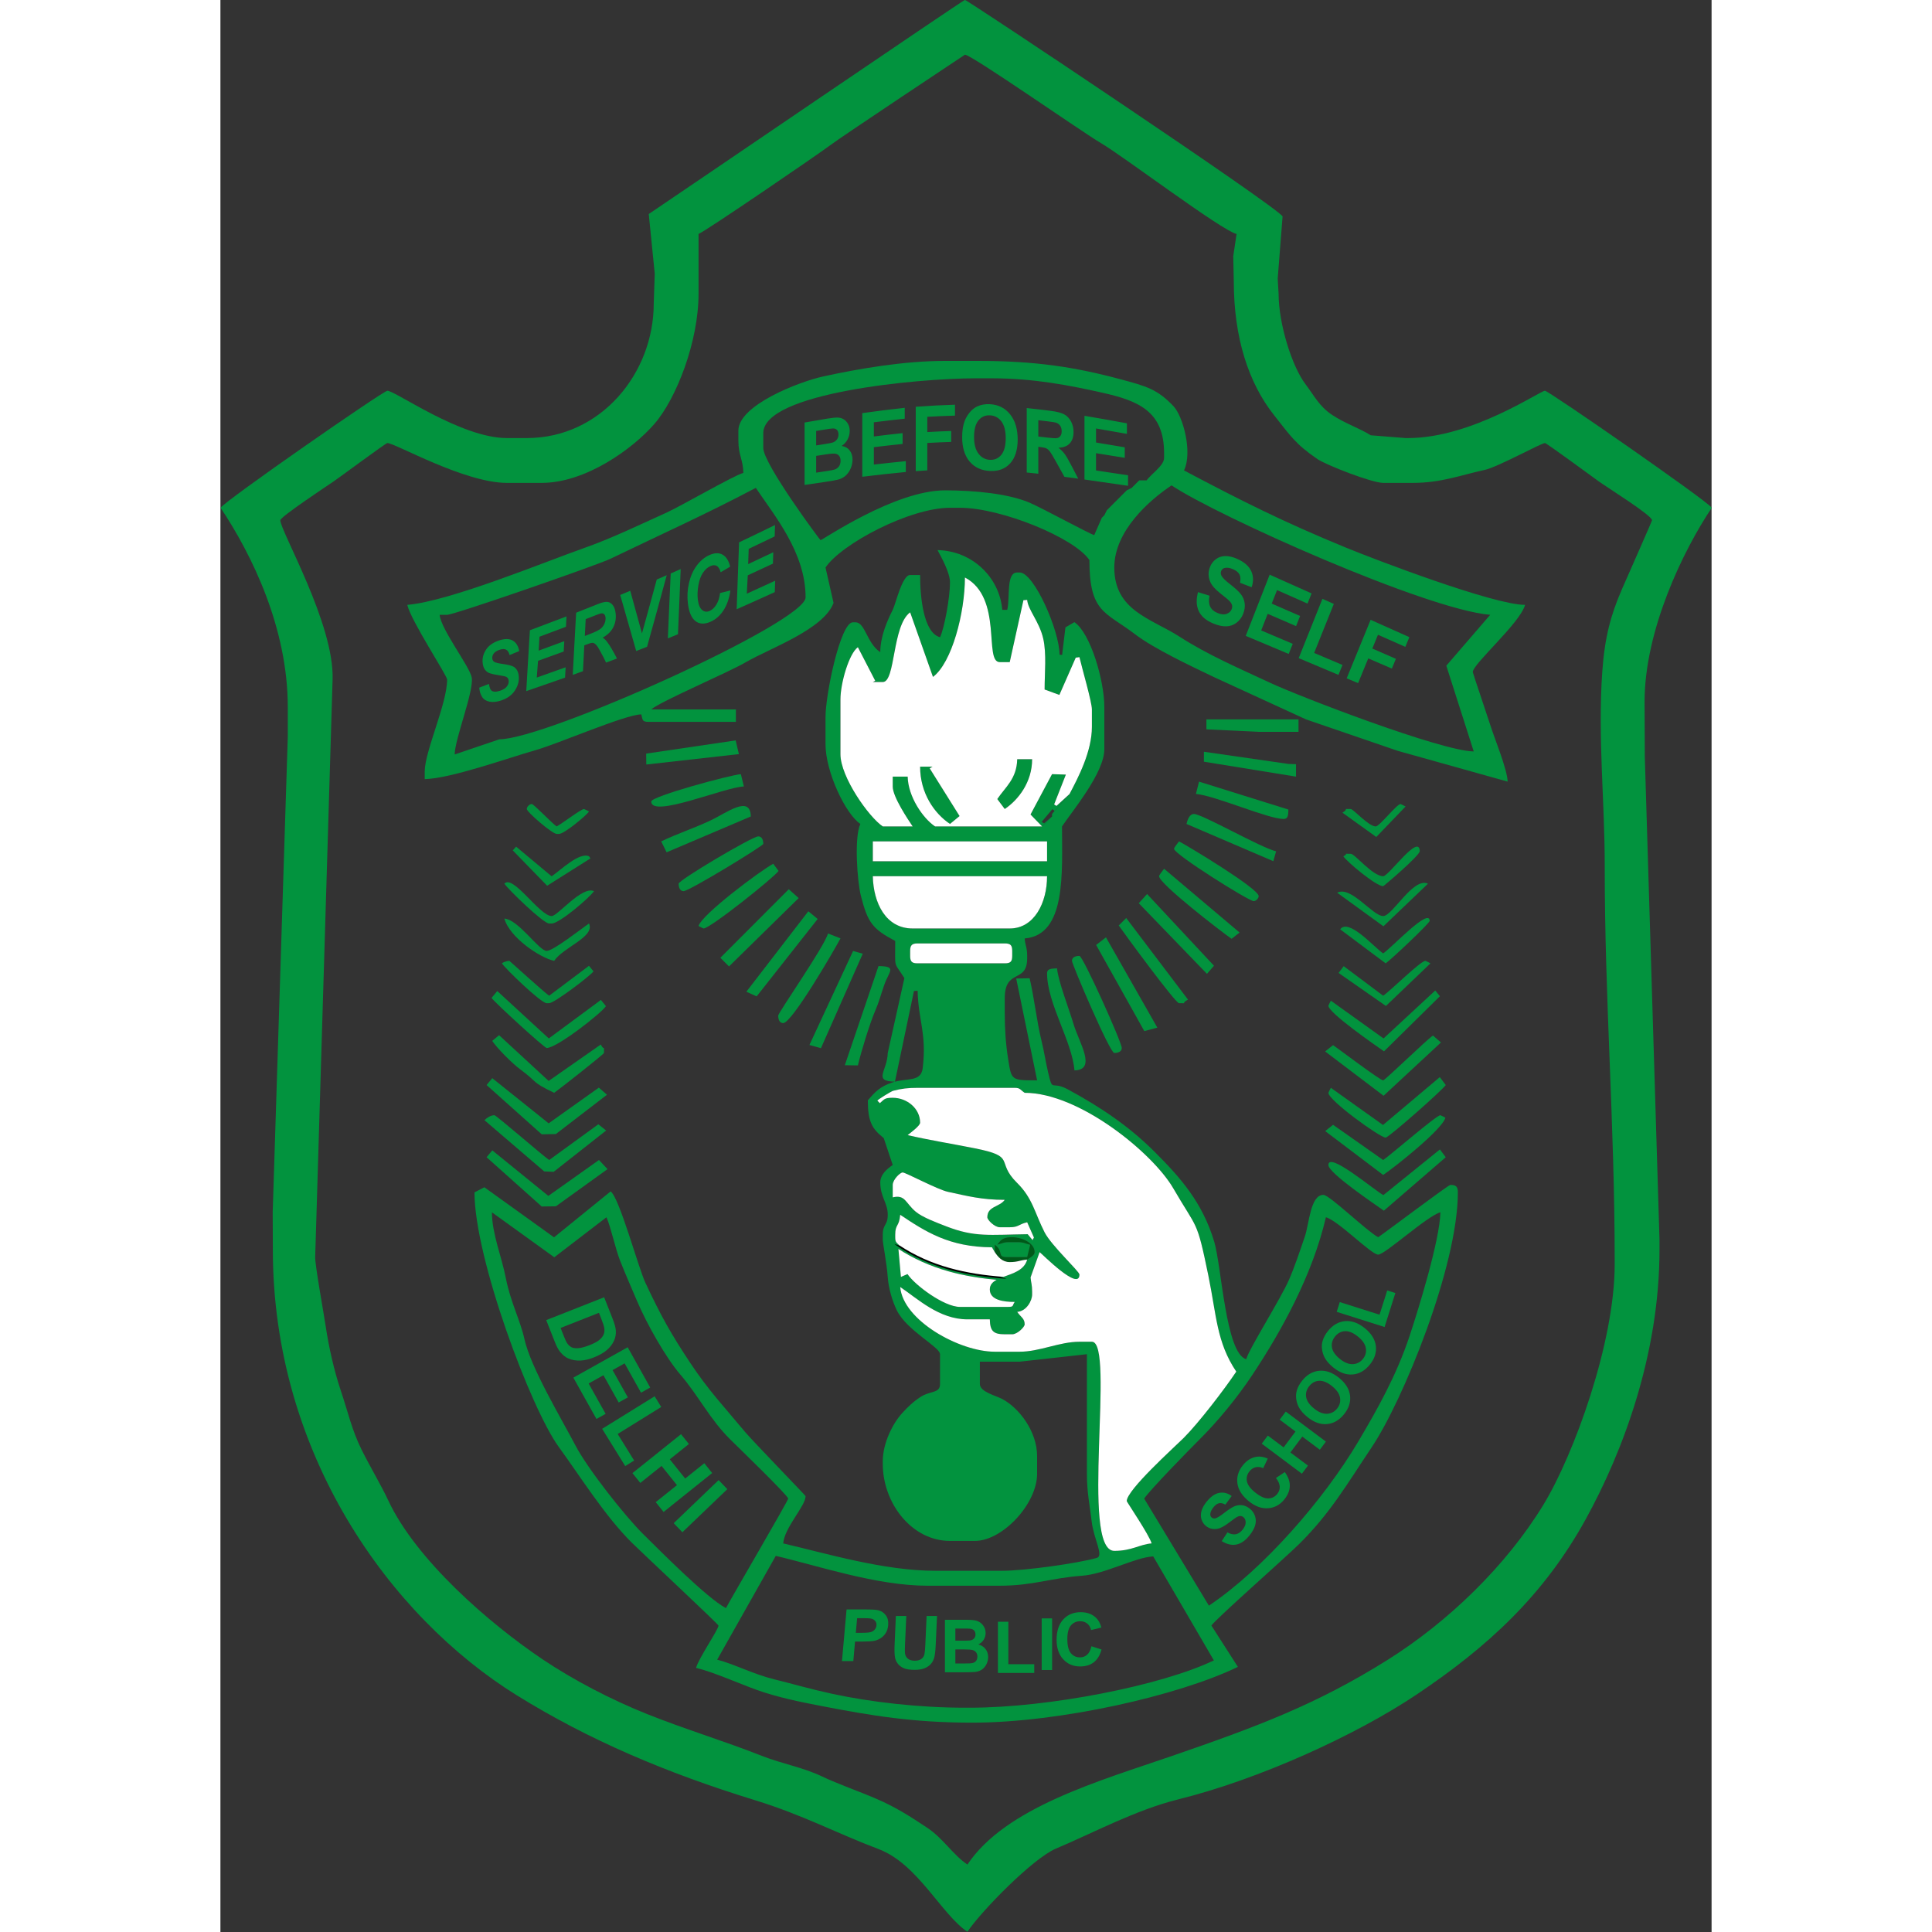 <?xml version="1.0" encoding="UTF-8"?>
<svg xmlns="http://www.w3.org/2000/svg" xmlns:xlink="http://www.w3.org/1999/xlink" width="100" height="100" viewBox="0 0 451.9 585.5" version="1.1">
<rect x="0" y="0" width="451.9" height="585.5" fill="#333333" stroke="none"/>
<defs>
<clipPath id="clip1">
  <path d="M 0 0 L 451.898 0 L 451.898 585.5 L 0 585.5 Z M 0 0 "/>
</clipPath>
</defs>
<g id="surface1">
<path style=" stroke:none;fill-rule:evenodd;fill:rgb(0.784%,57.617%,24.315%);fill-opacity:1;" d="M 298.805 221.027 L 314.648 221.785 L 326.719 221.785 L 326.719 218.012 L 298.805 218.012 Z M 298.805 221.027 "/>
<path style=" stroke:none;fill-rule:evenodd;fill:rgb(0.784%,57.617%,24.315%);fill-opacity:1;" d="M 68.699 186.324 C 70.887 186.324 114.246 171.238 118.133 169.367 C 133.809 161.812 147.438 155.684 162.25 147.848 C 167.855 156.219 177.34 167.457 177.34 181.043 C 177.34 188.605 98.641 224.047 84.543 224.047 L 70.984 228.648 C 71.066 223.84 76.867 209.457 76.16 205.328 C 75.598 202.055 66.801 190.699 66.434 186.324 Z M 270.891 171.988 C 270.891 160.883 281.504 151.605 288.242 147.094 C 302.035 156.328 365.355 184.703 384.812 186.324 L 371.512 201.742 L 379.82 227.73 C 369.945 227.605 327.027 211.09 318.168 206.945 C 308.484 202.422 299.242 198.473 290.668 192.949 C 282.102 187.434 270.891 185.109 270.891 171.988 Z M 278.438 145.582 L 276.172 147.848 L 274.664 148.602 L 273.156 150.109 L 272.398 150.863 L 271.645 151.617 L 270.891 152.375 L 268.629 154.637 L 267.875 156.145 L 267.117 156.902 L 264.812 162.164 C 263.336 161.777 249.09 154.004 245.258 152.355 C 238.938 149.641 228.727 148.602 219.59 148.602 C 204.309 148.602 182.453 163.691 181.867 163.691 C 181.699 163.691 164.516 140.535 164.516 135.777 L 164.516 131.25 C 164.516 118.957 211.734 114.652 228.641 114.652 L 233.922 114.652 C 246.504 114.652 257.352 116.789 267.281 119.016 C 277.93 121.406 285.98 124.504 285.98 137.285 L 285.98 138.793 C 285.98 141.113 281.926 143.754 280.699 145.582 Z M 301.07 205.184 L 328.984 218.012 L 356.762 227.535 L 390.094 236.871 C 390.012 233.203 385.996 223.434 384.965 220.121 C 384.34 218.109 379.531 203.949 379.531 203.676 C 379.531 201.211 393.91 188.793 395.375 183.305 C 385.797 183.305 349.766 169.52 341.062 165.945 C 322.078 158.156 309.094 151.602 292.016 142.566 C 294.695 136.984 291.664 126.078 288.84 123.105 C 283.965 117.973 280.68 117.062 272.848 114.957 C 258.895 111.211 246.973 109.371 229.398 109.371 L 219.59 109.371 C 207.113 109.371 193.414 111.746 182.781 114.059 C 175.32 115.684 156.969 122.809 156.969 130.496 L 156.969 133.512 C 156.969 138 158.387 139.191 158.477 143.32 C 155.832 143.938 139.66 153.34 135.094 155.398 C 127.117 158.988 118.734 163.082 110.293 166.055 C 98.34 170.262 69.43 182.242 56.629 183.305 C 57.762 188.18 68.699 204.715 68.699 205.941 C 68.699 213.316 61.91 227.645 61.91 233.855 L 61.91 236.117 C 69.883 235.941 87.457 229.605 95.41 227.367 C 102.25 225.445 122.797 216.5 127.547 216.5 C 127.996 218.184 127.723 218.766 129.809 218.766 L 156.215 218.766 L 156.215 214.992 L 130.562 214.992 C 133.395 212.531 153.676 203.918 159.246 200.672 C 166.379 196.508 182.824 190.773 185.809 182.711 L 183.375 171.988 C 188.145 164.867 208.859 153.883 221.098 153.883 L 224.117 153.883 C 236.684 153.883 258.867 163.035 263.348 169.727 C 263.348 185.734 268.18 185.344 277.121 192.164 C 282.973 196.629 294.062 201.824 301.07 205.184 Z M 301.07 205.184 "/>
<path style=" stroke:none;fill-rule:evenodd;fill:rgb(0.784%,57.617%,24.315%);fill-opacity:1;" d="M 129.027 228.383 L 129.066 231.691 L 157.121 228.535 L 156.152 224.383 Z M 129.027 228.383 "/>
<path style=" stroke:none;fill-rule:evenodd;fill:rgb(0.784%,57.617%,24.315%);fill-opacity:1;" d="M 298.051 230.836 L 325.965 235.363 L 325.965 231.59 L 323.715 231.52 L 298.051 227.82 Z M 298.051 230.836 "/>
<path style=" stroke:none;fill-rule:evenodd;fill:rgb(0.784%,57.617%,24.315%);fill-opacity:1;" d="M 235.434 242.152 L 237.695 245.172 C 241.832 242.402 245.992 237 245.992 230.082 L 241.469 230.082 C 241.336 236.035 237.852 238.543 235.434 242.152 Z M 235.434 242.152 "/>
<path style=" stroke:none;fill-rule:evenodd;fill:rgb(0.784%,57.617%,24.315%);fill-opacity:1;" d="M 130.562 242.906 C 130.562 248.078 152.855 238.508 158.633 238.344 L 157.723 234.609 C 154.344 234.891 130.562 241.332 130.562 242.906 Z M 130.562 242.906 "/>
<path style=" stroke:none;fill-rule:evenodd;fill:rgb(0.784%,57.617%,24.315%);fill-opacity:1;" d="M 295.633 240.605 C 301.473 241.117 317.488 248.188 322.195 248.188 C 323.738 248.188 323.582 246.633 323.652 245.332 L 296.57 236.879 Z M 295.633 240.605 "/>
<path style=" stroke:none;fill-rule:evenodd;fill:rgb(0.784%,57.617%,24.315%);fill-opacity:1;" d="M 252.031 246.68 L 257.312 240.645 L 253.367 244.246 L 252.66 243.789 L 256.219 234.742 L 252.031 234.609 L 245.504 246.84 L 249.012 250.453 L 252.031 247.434 L 249.605 249.535 L 248.887 249.07 L 252.113 245.23 L 252.91 245.801 Z M 252.031 246.68 "/>
<path style=" stroke:none;fill-rule:evenodd;fill:rgb(0.784%,57.617%,24.315%);fill-opacity:1;" d="M 224 247.305 L 214.941 232.852 L 215.816 232.348 L 212.043 232.348 C 212.043 240.336 216.305 246.488 221.098 249.699 Z M 224 247.305 "/>
<path style=" stroke:none;fill-rule:evenodd;fill:rgb(0.784%,57.617%,24.315%);fill-opacity:1;" d="M 133.582 254.98 L 135.215 258.293 L 160.742 247.434 C 160.594 240.742 153.355 246.383 148.418 248.691 C 143.367 251.051 138.359 252.688 133.582 254.98 Z M 133.582 254.98 "/>
<path style=" stroke:none;fill-rule:evenodd;fill:rgb(0.784%,57.617%,24.315%);fill-opacity:1;" d="M 350.109 250.453 C 347.988 250.453 343.293 245.172 342.562 245.172 C 339.68 245.172 342.289 244.941 340.031 246.285 L 350.289 253.652 L 359.16 244.418 C 359.148 244.406 357.754 243.66 357.652 243.66 C 356.508 243.66 351.254 250.453 350.109 250.453 Z M 350.109 250.453 "/>
<path style=" stroke:none;fill-rule:evenodd;fill:rgb(0.784%,57.617%,24.315%);fill-opacity:1;" d="M 92.84 245.172 C 92.84 246.074 100.562 252.715 101.895 252.715 L 102.648 252.715 C 104.18 252.715 110.848 247.203 111.703 245.926 C 111.688 245.914 110.297 245.172 110.191 245.172 C 109.312 245.172 103.602 249.547 101.895 250.453 C 100.438 249.477 94.969 243.66 94.352 243.66 C 93.68 243.66 92.84 244.5 92.84 245.172 Z M 92.84 245.172 "/>
<path style=" stroke:none;fill-rule:evenodd;fill:rgb(0.784%,57.617%,24.315%);fill-opacity:1;" d="M 292.77 249.699 L 319.082 260.984 L 319.93 257.996 C 315.27 256.91 297.531 246.68 295.035 246.68 C 293.68 246.68 293.082 248.398 292.77 249.699 Z M 292.77 249.699 "/>
<path style=" stroke:none;fill-rule:evenodd;fill:rgb(0%,0.784%,0%);fill-opacity:1;" d="M 197.711 261.016 L 250.52 261.016 L 250.52 254.98 L 197.711 254.98 Z M 197.711 261.016 "/>
<path style=" stroke:none;fill-rule:evenodd;fill:rgb(0.784%,57.617%,24.315%);fill-opacity:1;" d="M 352.371 265.543 C 349.195 265.543 343.785 258.75 342.562 258.75 C 339.68 258.75 342.289 258.52 340.301 259.504 C 341.426 261.188 350.203 268.559 352.371 268.559 C 352.555 268.559 363.531 259.234 363.469 257.91 C 363.207 252.461 354.078 265.543 352.371 265.543 Z M 352.371 265.543 "/>
<path style=" stroke:none;fill-rule:evenodd;fill:rgb(0.784%,57.617%,24.315%);fill-opacity:1;" d="M 99.012 268.426 L 112.141 260.141 L 111.703 259.504 C 108.758 258.145 103.059 263.75 100.367 265.562 L 89.617 256.586 L 88.59 257.707 Z M 99.012 268.426 "/>
<path style=" stroke:none;fill-rule:evenodd;fill:rgb(0.784%,57.617%,24.315%);fill-opacity:1;" d="M 288.996 257.242 C 288.996 258.867 311.629 273.086 313.141 273.086 C 313.812 273.086 314.648 272.246 314.648 271.578 C 314.648 269.312 293.609 256.621 290.508 254.98 C 290.086 255.586 288.996 256.84 288.996 257.242 Z M 288.996 257.242 "/>
<path style=" stroke:none;fill-rule:evenodd;fill:rgb(0.784%,57.617%,24.315%);fill-opacity:1;" d="M 138.863 267.805 C 138.863 269.039 139.312 270.066 140.371 270.066 C 142 270.066 164.516 256.371 164.516 255.734 C 164.516 254.5 164.062 253.469 163.004 253.469 C 161.195 253.469 138.863 266.707 138.863 267.805 Z M 138.863 267.805 "/>
<path style=" stroke:none;fill-rule:evenodd;fill:rgb(0.784%,57.617%,24.315%);fill-opacity:1;" d="M 144.898 280.629 C 144.914 280.641 146.305 281.383 146.406 281.383 C 148.414 281.383 167.758 265.945 169.148 263.941 L 167.531 261.77 C 163.754 263.77 145.828 277.152 144.898 280.629 Z M 144.898 280.629 "/>
<path style=" stroke:none;fill-rule:evenodd;fill:rgb(0.784%,57.617%,24.315%);fill-opacity:1;" d="M 86.051 267.805 C 87.234 269.574 97.859 279.875 99.629 279.875 L 100.387 279.875 C 102.738 279.875 111.898 272.027 113.211 270.066 C 109.578 268.387 102.203 277.613 100.387 277.613 C 96.754 277.613 88.629 264.871 86.051 267.805 Z M 86.051 267.805 "/>
<path style=" stroke:none;fill-rule:evenodd;fill:rgb(0.784%,57.617%,24.315%);fill-opacity:1;" d="M 151.508 290.258 L 154.129 292.879 L 175.242 272.164 L 172.238 269.492 Z M 151.508 290.258 "/>
<path style=" stroke:none;fill-rule:evenodd;fill:rgb(0.784%,57.617%,24.315%);fill-opacity:1;" d="M 352.371 277.613 C 349.203 277.613 342.582 268.316 338.438 270.543 L 352.449 280.715 L 365.953 267.805 C 361.453 265.723 355.211 277.613 352.371 277.613 Z M 352.371 277.613 "/>
<path style=" stroke:none;fill-rule:evenodd;fill:rgb(0.784%,57.617%,24.315%);fill-opacity:1;" d="M 284.473 265.543 C 284.473 267.836 303.488 282.484 306.441 284.512 L 308.855 282.609 L 285.98 263.277 C 285.559 263.887 284.473 265.141 284.473 265.543 Z M 284.473 265.543 "/>
<path style=" stroke:none;fill-rule:evenodd;fill:rgb(0%,0.784%,0%);fill-opacity:1;" d="M 209.781 281.383 L 239.203 281.383 C 246.625 281.383 250.52 273.605 250.52 265.543 L 197.711 265.543 C 197.891 273.613 201.59 281.383 209.781 281.383 Z M 209.781 281.383 "/>
<path style=" stroke:none;fill-rule:evenodd;fill:rgb(0.784%,57.617%,24.315%);fill-opacity:1;" d="M 352.371 288.93 C 349.641 287.098 341.891 278.137 339.352 281.637 L 353.125 291.945 C 354.656 290.922 366.523 279.75 366.484 279.035 C 366.285 274.996 355.039 287.145 352.371 288.93 Z M 352.371 288.93 "/>
<path style=" stroke:none;fill-rule:evenodd;fill:rgb(0.784%,57.617%,24.315%);fill-opacity:1;" d="M 278.309 273.723 L 298.969 295.125 L 301.098 292.672 L 280.828 270.938 Z M 278.309 273.723 "/>
<path style=" stroke:none;fill-rule:evenodd;fill:rgb(0.784%,57.617%,24.315%);fill-opacity:1;" d="M 101.141 291.191 C 103.938 287.016 113.582 283.941 111.703 279.875 C 109.504 281.348 100.879 288.176 98.875 288.176 C 96.527 288.176 90.391 278.727 86.051 278.367 C 87.57 284.055 96.875 290.289 101.141 291.191 Z M 101.141 291.191 "/>
<path style=" stroke:none;fill-rule:evenodd;fill:rgb(0.784%,57.617%,24.315%);fill-opacity:1;" d="M 159.391 300.543 L 162.504 301.961 L 180.996 278.496 L 178.168 276.164 Z M 159.391 300.543 "/>
<path style=" stroke:none;fill-rule:evenodd;fill:rgb(0%,0.784%,0%);fill-opacity:1;" d="M 209.027 288.176 L 209.027 289.684 C 209.027 291.422 209.551 291.945 211.289 291.945 L 237.695 291.945 C 239.434 291.945 239.957 291.422 239.957 289.684 L 239.957 288.176 C 239.957 286.438 239.434 285.91 237.695 285.91 L 211.289 285.91 C 209.551 285.91 209.027 286.438 209.027 288.176 Z M 209.027 288.176 "/>
<path style=" stroke:none;fill-rule:evenodd;fill:rgb(0.784%,57.617%,24.315%);fill-opacity:1;" d="M 272.238 280.469 C 274.062 283.109 289.406 304.02 290.508 304.02 C 293.391 304.02 290.781 304.25 293.223 302.93 L 274.5 278.207 Z M 272.238 280.469 "/>
<path style=" stroke:none;fill-rule:evenodd;fill:rgb(0.784%,57.617%,24.315%);fill-opacity:1;" d="M 169.039 307.789 C 169.039 309.023 169.492 310.055 170.551 310.055 C 173.203 310.055 186.07 287.863 187.914 284.375 L 184.129 282.895 C 183.086 286.801 169.039 306.871 169.039 307.789 Z M 169.039 307.789 "/>
<path style=" stroke:none;fill-rule:evenodd;fill:rgb(0.784%,57.617%,24.315%);fill-opacity:1;" d="M 352.371 301.754 L 340.41 292.793 L 338.867 294.855 L 353.211 304.863 L 366.707 291.945 C 366.691 291.934 365.301 291.191 365.199 291.191 C 363.684 291.191 354.641 300.234 352.371 301.754 Z M 352.371 301.754 "/>
<path style=" stroke:none;fill-rule:evenodd;fill:rgb(0.784%,57.617%,24.315%);fill-opacity:1;" d="M 85.297 291.945 C 86.422 293.629 97.152 304.02 98.875 304.02 L 99.629 304.02 C 101.172 304.02 112.273 295.609 113.059 294.363 L 111.691 292.688 L 99.629 301.754 C 98.047 300.691 87.648 291.191 87.559 291.191 C 86.68 291.191 85.477 291.73 85.297 291.945 Z M 85.297 291.945 "/>
<path style=" stroke:none;fill-rule:evenodd;fill:rgb(0.784%,57.617%,24.315%);fill-opacity:1;" d="M 250.52 294.965 C 250.52 304.074 258.078 315.484 258.82 324.387 C 265.699 324.234 260.168 315.879 258.535 310.336 C 257.254 305.973 253.855 297.266 253.539 293.457 C 252.074 293.578 250.52 293.422 250.52 294.965 Z M 250.52 294.965 "/>
<path style=" stroke:none;fill-rule:evenodd;fill:rgb(0.784%,57.617%,24.315%);fill-opacity:1;" d="M 265.383 286.375 L 279.984 312.473 L 283.938 311.434 L 268.367 284.066 Z M 265.383 286.375 "/>
<path style=" stroke:none;fill-rule:evenodd;fill:rgb(0.784%,57.617%,24.315%);fill-opacity:1;" d="M 178.5 316.684 L 181.992 317.656 L 194.664 289.023 L 191.73 288.199 Z M 178.5 316.684 "/>
<path style=" stroke:none;fill-rule:evenodd;fill:rgb(0.784%,57.617%,24.315%);fill-opacity:1;" d="M 352.488 314.703 L 336.527 303.266 C 336.516 303.277 335.773 304.672 335.773 304.773 C 335.773 306.949 349.984 316.754 352.625 318.617 L 369.574 301.906 L 368.152 300.18 Z M 352.488 314.703 "/>
<path style=" stroke:none;fill-rule:evenodd;fill:rgb(0.784%,57.617%,24.315%);fill-opacity:1;" d="M 189.227 322.816 L 193.184 322.879 C 194.145 318.758 196.879 309.902 198.453 306.27 C 199.695 303.406 200.035 301.707 201.188 298.441 C 202.633 294.328 205.148 292.832 199.434 292.773 Z M 189.227 322.816 "/>
<path style=" stroke:none;fill-rule:evenodd;fill:rgb(0.784%,57.617%,24.315%);fill-opacity:1;" d="M 258.066 291.191 C 258.066 292.219 269.523 319.105 270.891 319.105 C 272.125 319.105 273.156 318.656 273.156 317.598 C 273.156 315.832 261.375 289.684 260.328 289.684 C 259.094 289.684 258.066 290.137 258.066 291.191 Z M 258.066 291.191 "/>
<path style=" stroke:none;fill-rule:evenodd;fill:rgb(0.784%,57.617%,24.315%);fill-opacity:1;" d="M 82.168 302.418 C 83.223 303.922 98.191 317.598 98.875 317.598 C 102.004 317.598 115.48 307.016 116.832 304.922 L 115.305 303.027 L 99.516 314.703 L 83.898 300.336 Z M 82.168 302.418 "/>
<path style=" stroke:none;fill-rule:evenodd;fill:rgb(0.784%,57.617%,24.315%);fill-opacity:1;" d="M 82.371 315.445 C 83.855 317.688 88.387 322.242 90.879 324.086 C 96.52 328.266 93.988 327.746 101.141 331.18 C 102.461 330.293 116.23 319.473 116.23 319.105 C 116.23 316.223 116.461 318.832 115.266 316.551 L 99.469 327.582 L 84.453 313.719 Z M 82.371 315.445 "/>
<path style=" stroke:none;fill-rule:evenodd;fill:rgb(0.784%,57.617%,24.315%);fill-opacity:1;" d="M 352.371 327.406 C 351.465 327.406 339.199 318.125 337.191 316.734 L 334.793 318.648 L 352.496 332.074 L 369.887 315.926 L 367.461 313.824 C 365.496 315.141 352.91 327.406 352.371 327.406 Z M 352.371 327.406 "/>
<path style=" stroke:none;fill-rule:evenodd;fill:rgb(0.784%,57.617%,24.315%);fill-opacity:1;" d="M 80.66 328.824 L 97.367 343.754 L 101.648 343.68 L 117.145 331.77 L 114.68 329.613 L 99.473 340.43 L 82.387 326.742 Z M 80.66 328.824 "/>
<path style=" stroke:none;fill-rule:evenodd;fill:rgb(0.784%,57.617%,24.315%);fill-opacity:1;" d="M 352.324 340.93 L 336.527 329.668 C 336.516 329.684 335.773 331.078 335.773 331.18 C 335.773 333.449 351.406 344.758 353.125 344.758 C 354.02 344.758 370.109 330.594 371.344 328.824 L 369.535 326.426 Z M 352.324 340.93 "/>
<path style=" stroke:none;fill-rule:evenodd;fill:rgb(0.784%,57.617%,24.315%);fill-opacity:1;" d="M 80.016 339.477 L 98.121 354.996 L 100.992 355.125 L 116.895 342.605 L 114.523 340.723 L 99.629 351.547 C 97.77 350.301 83.586 337.969 83.035 337.969 C 81.809 337.969 80.633 338.875 80.016 339.477 Z M 80.016 339.477 "/>
<path style=" stroke:none;fill-rule:evenodd;fill:rgb(0.784%,57.617%,24.315%);fill-opacity:1;" d="M 352.371 351.547 L 337.191 340.875 L 334.805 342.781 L 352.371 356.074 C 355.91 353.707 370.277 342.305 371.234 338.723 C 371.219 338.711 369.824 337.969 369.723 337.969 C 368.484 337.969 354.66 350.016 352.371 351.547 Z M 352.371 351.547 "/>
<path style=" stroke:none;fill-rule:evenodd;fill:rgb(0.784%,57.617%,24.315%);fill-opacity:1;" d="M 352.434 362.184 C 349.605 360.645 335.773 348.836 335.773 353.059 C 335.773 355.504 349.812 364.922 352.59 366.902 L 371.344 350.703 L 369.57 348.34 Z M 352.434 362.184 "/>
<path style=" stroke:none;fill-rule:evenodd;fill:rgb(0.784%,57.617%,24.315%);fill-opacity:1;" d="M 80.66 350.703 L 97.367 365.633 L 101.66 365.574 L 117.32 354.305 L 114.719 351.543 L 99.379 362.418 L 82.387 348.621 Z M 80.66 350.703 "/>
<path style=" stroke:none;fill-rule:evenodd;fill:rgb(0%,34.911%,9.813%);fill-opacity:1;" d="M 234.676 379.465 C 235.609 380.855 236.875 382.48 239.203 382.48 C 241.805 382.48 242.125 381.922 244.484 381.727 C 245.176 381.266 246.75 380.5 246.75 379.465 C 246.75 376.672 242.891 374.938 239.957 374.938 C 237.164 374.938 236.551 375.672 235.434 377.199 C 237.125 376.805 237.168 376.445 239.203 376.445 L 241.469 376.445 C 243.504 376.445 243.547 376.805 245.395 377.238 L 244.484 380.973 L 238.449 380.973 C 235.125 380.973 237.586 379.332 234.676 377.199 Z M 234.676 379.465 "/>
<path style=" stroke:none;fill-rule:evenodd;fill:rgb(0.784%,57.617%,24.315%);fill-opacity:1;" d="M 168.301 471.516 C 181.035 474.477 198.809 480.559 214.309 480.559 L 236.184 480.559 C 246.242 480.559 251.828 478.184 261.078 477.539 C 268.035 477.055 277.047 472 282.684 471.668 L 301.066 503.191 C 285.184 510.816 251.023 517.527 227.133 517.527 L 225.625 517.527 C 211.812 517.527 197.051 515.844 185.34 513.301 C 178.734 511.871 174.098 510.477 167.832 508.926 C 161.453 507.352 155.688 504.297 150.543 502.969 Z M 205.707 377.379 C 210.508 380.574 215.598 382.754 220.84 384.234 C 226.219 385.754 231.762 386.547 237.336 386.949 C 240.199 385.898 243.629 384.938 244.488 381.727 C 245.176 381.266 246.75 380.5 246.75 379.461 C 246.75 376.668 242.887 374.938 239.961 374.938 C 237.164 374.938 236.551 375.672 235.434 377.199 C 237.125 376.805 237.168 376.445 239.203 376.445 L 241.469 376.445 C 243.504 376.445 243.551 376.805 245.395 377.238 L 244.488 380.973 L 238.453 380.973 C 235.125 380.973 237.586 379.336 234.676 377.199 L 234.676 379.461 L 233.812 377.996 C 220.906 377.953 213.645 373.258 206.008 368.145 C 205.699 371.852 204.5 370.91 204.5 374.184 L 204.5 374.938 C 204.5 376.5 204.871 376.492 205.707 377.379 Z M 235.242 387.848 C 230.285 387.402 225.359 386.613 220.555 385.258 C 215.098 383.715 209.973 381.426 205.465 378.492 L 206.223 386.984 L 208.219 386.113 C 210.363 389.379 219.242 396.062 224.121 396.062 L 238.453 396.062 C 240.605 396.062 239.828 395.82 240.711 394.555 C 237.316 394.555 233.168 394.008 233.168 390.777 C 233.168 389.371 234.008 388.512 235.242 387.848 Z M 203.746 359.094 C 203.746 357.527 205.949 355.32 206.766 355.32 C 207.66 355.32 217.293 360.508 220.504 361.195 C 226.359 362.449 230.652 363.617 237.695 363.617 C 236.055 365.859 232.414 365.527 232.414 368.902 C 232.414 369.711 234.621 371.922 236.184 371.922 L 239.203 371.922 C 241.941 371.922 241.852 371.02 244.488 370.41 L 246.539 375.035 L 246.121 375.812 L 244.641 374.031 C 233.098 374.184 228.629 375.031 219.887 371.617 C 216.973 370.48 212.773 368.938 210.715 367.211 C 207.547 364.551 207.562 361.953 203.746 362.867 Z M 82.277 367.395 L 101.184 381.023 L 116.984 368.902 C 118.207 371.453 119.691 378.449 121.137 382.102 C 122.902 386.547 124.477 390.055 126.273 394.312 C 129.176 401.16 134.961 411.441 139.426 416.625 C 144.852 422.93 148.312 430.102 154.516 436.238 C 156.512 438.215 172.059 453.238 172.059 454.152 C 172.059 454.824 155.047 483.852 153.199 487.348 C 147.453 484.312 133.391 470.121 128.113 464.906 C 122.562 459.418 111.258 445.082 107.539 437.953 C 103.395 430.027 94.031 414.453 92.133 405.82 C 90.871 400.078 87.93 394.695 86.492 387.32 C 85.234 380.855 82.277 373.785 82.277 367.395 Z M 299.559 486.598 L 279.945 454.152 C 281.715 451.512 293.617 439.309 296.727 436.227 C 302.344 430.652 308.188 423.5 312.688 416.73 C 321.523 403.445 330.938 386.426 335.02 368.902 C 338.75 369.898 348.754 380.219 350.863 380.219 C 352.934 380.219 365.75 368.453 369.723 367.395 C 369.539 375.859 362.98 397.051 360.391 404.836 C 356.395 416.867 350.672 426.98 344.852 436.824 C 334.477 454.355 316.113 475.512 299.559 486.598 Z M 199.094 333.566 C 199.078 333.301 203.27 330.727 203.887 330.562 C 206.434 329.902 208.348 329.672 211.289 329.672 L 240.711 329.672 C 242.406 329.672 242.367 330.27 243.73 331.18 C 260.355 331.18 282.613 349.527 288.75 360.098 C 296.156 372.867 295.832 369.281 299.371 386.441 C 301.902 398.719 301.852 406.703 307.859 415.676 C 304.258 421.059 296.367 431.363 291.832 435.859 C 288.895 438.762 274.664 451.559 274.664 454.91 C 274.664 455.141 281.551 465.285 282.203 467.734 C 278.484 468.047 276.262 469.996 270.891 469.996 C 260.438 469.996 271.258 406.621 264.102 406.621 L 260.328 406.621 C 254.258 406.621 248.293 409.641 242.219 409.641 L 234.676 409.641 C 223.922 409.641 206.852 400.137 206.008 390.027 C 211.168 393.48 217.758 399.832 226.379 399.832 L 233.168 399.832 C 233.246 403.379 234.242 404.359 237.695 404.359 L 239.961 404.359 C 241.523 404.359 243.73 402.152 243.73 401.344 C 243.73 399.531 242.508 399.125 241.469 397.574 C 244.328 397.332 245.992 394.16 245.992 392.289 L 245.992 391.535 C 245.992 389.238 245.652 388.777 245.516 387.129 L 248.258 379.461 C 248.906 379.895 260.328 391.52 260.328 386.254 C 260.328 385.305 251.816 377.488 249.754 373.441 C 246.691 367.414 246.18 363.16 241.383 358.426 C 234.73 351.859 241.59 350.559 228.457 347.965 C 221.445 346.57 214.695 345.5 208.273 344.004 C 209.027 343.352 212.043 341.199 212.043 340.234 C 212.043 335.934 208.078 332.688 203.746 332.688 C 201.285 332.688 201.262 333.078 199.848 334.32 Z M 196.199 333.441 C 196.199 339.988 197.5 342.094 201.016 344.895 L 203.746 353.062 C 202.211 354.09 199.973 355.84 199.973 358.34 C 199.973 362.785 202.238 364.508 202.238 368.145 C 202.238 371.445 200.727 370.883 200.727 374.184 L 200.727 375.691 C 200.727 376.816 201.949 382.887 202.23 387.012 C 202.465 390.453 203.656 394.379 204.98 397.09 C 207.992 403.238 218.082 408.203 218.082 410.398 L 218.082 419.449 C 218.082 422.32 215.102 421.422 212.172 423.348 C 209.926 424.828 208.387 426.297 206.562 428.301 C 203.816 431.316 200.727 437.281 200.727 442.836 L 200.727 443.59 C 200.727 455.625 209.562 466.98 221.098 466.98 L 228.645 466.98 C 237.008 466.98 247.5 455.773 247.5 446.613 L 247.5 441.324 C 247.5 433.762 242.023 426.668 236.941 423.977 C 234.996 422.949 230.152 421.801 230.152 419.449 L 230.152 412.66 L 242.219 412.66 L 262.594 410.398 L 262.594 446.613 C 262.594 452.547 263.48 456.156 264.027 461.012 C 264.645 466.48 267.828 471.492 265.559 472.137 C 259.871 473.762 243.742 476.031 236.941 476.031 L 216.57 476.031 C 201.07 476.031 183.617 470.781 170.551 467.734 C 170.957 462.848 177.34 456.395 177.34 453.398 C 177.34 453.262 160.996 436.359 159.027 433.992 C 152.809 426.508 147.895 421.363 142.336 412.961 C 136.438 404.055 133.594 398.969 128.801 388.77 C 126.645 384.18 120.91 362.977 118.254 361.062 L 101.105 374.98 L 79.992 359.805 L 76.996 361.355 C 76.996 381.254 94.004 426.727 102.504 438.453 C 109.391 447.945 116.566 459.469 124.707 467.551 C 127.277 470.102 150.938 492.25 150.938 492.633 C 150.938 493.824 144.918 502.559 144.141 505.457 C 149.176 506.629 157.477 510.312 162.41 512.086 C 168.66 514.328 175.184 515.68 182.344 517.055 C 197.461 519.961 209.898 522.055 227.887 522.055 C 254.207 522.055 290.223 513.922 308.348 505.156 L 300.316 492.633 C 301.688 490.586 322.68 472.105 326.91 467.926 C 336.387 458.555 341.395 449.785 348.895 438.609 C 358.336 424.539 375.008 383.789 375.008 361.355 C 375.008 359.621 374.48 359.094 372.742 359.094 C 372.102 359.094 353.344 373.273 350.863 374.938 C 347.395 373.098 336.105 362.109 334.262 362.109 C 330.32 362.109 329.961 370.777 328.672 374.617 C 327.137 379.164 325.516 383.984 323.816 387.875 C 321.211 393.816 311.715 408.777 310.875 411.906 C 304.664 410.246 303.398 383.723 301.184 376.328 C 297.602 364.371 290.941 356.895 283.148 349.098 C 275.445 341.391 266.867 335.574 256.832 330.148 C 251.594 327.312 252.332 331.383 250.809 324.855 C 250.023 321.484 249.656 318.758 248.852 315.496 C 247.426 309.75 246.648 302.52 245.238 296.473 L 241.164 296.539 L 247.5 327.406 C 239.594 327.406 239.758 327.387 238.742 321.078 C 237.996 316.445 237.695 311.953 237.695 307.039 L 237.695 302.508 C 237.695 293.398 244.488 298.129 244.488 290.441 L 244.488 289.688 C 244.488 287.082 243.926 286.762 243.73 284.402 C 256.383 283.352 255.047 264.496 255.047 250.449 C 258.262 245.652 267.871 234.172 267.871 227.062 L 267.871 214.238 C 267.871 206.254 263.672 191.836 258.801 188.547 L 256.086 190.129 L 255.078 198.488 L 254.297 198.395 C 254.297 191.176 246.574 173.496 242.219 173.496 L 241.469 173.496 C 238.055 173.496 239.348 180.949 238.453 184.816 L 236.941 184.816 C 236.125 175.047 227.949 166.945 217.324 166.707 C 218.477 168.879 221.098 173.52 221.098 176.516 C 221.098 181.004 219.422 190.309 218.082 193.113 C 213.02 191.762 212.043 180.797 212.043 174.254 L 209.023 174.254 C 206.598 174.254 204.656 183.012 203.746 184.816 C 202.125 188.02 199.973 192.836 199.973 197.645 C 195.809 194.855 195.434 188.59 192.43 188.59 L 191.672 188.59 C 187.891 188.59 183.379 210.406 183.379 217.254 L 183.379 225.555 C 183.379 233.922 189.445 246.691 193.938 249.699 C 192.016 253.703 193 267.148 194.082 271.43 C 196.16 279.613 197.605 281.508 204.5 285.16 C 204.5 293.977 203.969 291.172 207.277 296.422 L 202.238 319.105 C 202.113 324.598 197.609 327.656 204.414 327.809 L 210.176 300.332 L 211.289 300.246 C 211.492 309.289 214.082 313.184 212.836 323.668 C 212.316 328.066 208.086 326.566 203.625 328.043 C 199.895 329.27 198.387 330.93 196.199 333.441 Z M 239.961 289.688 C 239.961 291.426 239.434 291.945 237.695 291.945 L 211.289 291.945 C 209.555 291.945 209.023 291.426 209.023 289.688 L 209.023 288.176 C 209.023 286.441 209.555 285.906 211.289 285.906 L 237.695 285.906 C 239.434 285.906 239.961 286.441 239.961 288.176 Z M 250.52 265.543 C 250.52 273.605 246.625 281.383 239.203 281.383 L 209.781 281.383 C 201.59 281.383 197.887 273.613 197.707 265.543 Z M 197.707 254.98 L 250.52 254.98 L 250.52 261.016 L 197.707 261.016 Z M 257.312 240.645 L 252.027 246.68 L 252.027 247.434 L 249.012 250.449 L 216.57 250.449 C 212.879 247.977 208.406 241.426 208.273 235.363 L 203.746 235.363 L 203.746 238.379 C 203.746 241.469 208.301 248.238 209.781 250.449 L 200.727 250.449 C 196.484 247.613 187.902 235.441 187.902 228.57 L 187.902 211.977 C 187.902 207.047 190.477 198.113 193.18 196.133 L 198.441 206.312 L 197.707 206.695 L 200.727 206.695 C 204.637 206.695 203.527 189.598 209.023 185.57 L 215.938 205.141 C 221.676 200.891 225.625 185.68 225.625 175.008 C 237.258 181.164 231.246 200.66 236.184 200.66 L 239.203 200.66 L 243.355 181.891 L 244.488 181.801 C 244.734 184.812 248.176 188.387 249.352 193.531 C 250.398 198.129 249.77 203.992 249.77 208.957 L 254.246 210.598 L 259.207 199.305 L 260.328 199.148 C 261.117 202.547 264.102 212.738 264.102 214.992 L 264.102 220.273 C 264.102 227.719 259.996 235.574 257.312 240.645 Z M 257.312 240.645 "/>
<g clip-path="url(#clip1)" clip-rule="nonzero">
<path style=" stroke:none;fill-rule:evenodd;fill:rgb(0.784%,57.617%,24.315%);fill-opacity:1;" d="M 306.938 77.656 L 307.105 85.227 C 307.105 102.391 311.609 116.121 319.316 125.828 C 324.133 131.891 325.68 134.492 332.434 139.113 C 335.027 140.891 348.926 146.34 352.371 146.34 L 361.426 146.34 C 369.98 146.34 376.121 143.922 383.145 142.406 C 387.125 141.547 400.285 134.266 401.41 134.266 C 401.855 134.266 415.91 144.574 417.707 145.883 C 419.953 147.52 433.852 156.184 433.852 157.656 C 433.852 157.949 425.785 176.137 424.688 178.668 C 421.371 186.312 419.492 193.148 418.766 203.68 C 417.395 223.617 419.535 242.723 419.52 262.523 C 419.484 302.316 422.535 340.727 422.535 381.727 L 422.535 383.234 C 422.535 406.918 410.164 440.867 400.965 455.973 C 389.656 474.539 372.016 491.547 353.719 503.031 C 332.297 516.473 314.398 523.18 288.492 532.109 C 266.254 539.773 237.98 547.734 226.379 565.059 C 222.012 562.133 219.035 557.113 214.16 553.887 C 209.02 550.48 204.863 547.758 198.777 545.129 C 193.543 542.871 187.246 540.703 182.211 538.309 C 176.461 535.57 170.277 534.555 164.207 532.168 C 152.281 527.48 141.137 524.172 129.367 519.48 C 118.395 515.105 106.887 509.086 97.668 502.891 C 81.453 491.992 59.234 472.691 50.84 454.66 C 48.711 450.09 45.387 444.582 42.781 439.332 C 39.832 433.387 38.727 428.137 36.492 421.477 C 34.473 415.445 32.859 408.336 31.902 401.926 C 31.297 397.883 28.711 383.676 28.711 380.973 L 28.879 375.695 L 33.992 205.941 C 34.562 189.078 18.152 160.98 18.152 157.656 C 18.152 156.637 32.23 147.301 34.309 145.898 C 36.156 144.648 50.117 134.266 50.594 134.266 C 52.898 134.266 73.945 146.34 86.805 146.34 L 97.367 146.34 C 110.723 146.34 125.012 135.988 131.535 128.449 C 138.242 120.691 144.898 103.461 144.898 89 L 144.898 70.895 C 146.426 70.484 181.336 46.652 185.012 43.859 C 188.086 41.523 225.613 16.574 225.625 16.574 C 227.613 16.574 261.203 40.062 266.773 43.324 C 273.68 47.359 303.387 69.852 307.949 70.906 Z M 321.891 65.586 C 320.156 62.57 226.375 -0.023 225.625 -0.023 C 225.125 -0.023 138.531 59.02 129.809 64.859 L 131.621 82.934 L 131.316 92.02 C 131.316 113.086 115.312 132.758 92.84 132.758 L 86.805 132.758 C 72.895 132.758 53 118.422 50.594 118.422 C 49.348 118.422 1.527 151.664 0.043 153.883 C 9.637 168.211 20.414 190.453 20.414 214.238 L 20.414 223.293 L 15.84 367.391 L 15.887 378.707 C 15.887 440.605 51.383 489.918 89.812 513.766 C 111.488 527.215 134.867 537.207 162.105 545.59 C 176.484 550.012 187.074 555.711 199.402 560.348 C 211.348 564.84 218.414 580.094 226.379 585.43 C 230.504 579.266 246.164 563.195 253.227 560.219 C 264.695 555.383 277.367 548.504 290.352 545.285 C 314.629 539.273 344.055 525.926 362.633 513.453 C 384.102 499.043 400.988 483.547 413.738 460.445 C 425.125 439.801 436.117 410.258 436.117 378.707 L 436.117 375.691 L 431.664 229.324 L 431.59 212.73 C 431.59 191.039 443.188 166.98 451.961 153.883 C 450.496 151.695 402.504 118.422 401.41 118.422 C 399.918 118.422 379.297 132.758 359.918 132.758 L 359.16 132.758 L 348.609 131.914 C 345.273 129.777 340.809 128.363 336.816 125.68 C 332.941 123.074 331.426 119.84 328.785 116.359 C 324.762 111.066 320.684 98.16 320.684 89 L 320.414 84.453 Z M 321.891 65.586 "/>
</g>
<path style=" stroke:none;fill-rule:evenodd;fill:rgb(0%,0.784%,0%);fill-opacity:1;" d="M 204.215 376.992 C 214.621 384.359 226.41 386.781 238.266 387.539 "/>
<path style=" stroke:none;fill-rule:evenodd;fill:rgb(0.784%,57.617%,24.315%);fill-opacity:1;" d="M 78.434 208.398 C 79.406 208.027 80.391 207.637 81.375 207.258 C 81.539 208.312 81.789 208.973 82.102 209.246 C 82.633 209.707 83.504 209.738 84.727 209.34 C 85.746 209.004 86.453 208.547 86.855 207.977 C 87.262 207.41 87.43 206.84 87.359 206.254 C 87.293 205.738 87.062 205.375 86.656 205.145 C 86.363 204.98 85.598 204.812 84.363 204.629 C 83.133 204.445 82.215 204.238 81.637 204.035 C 81.051 203.828 80.574 203.488 80.191 202.98 C 79.809 202.469 79.574 201.809 79.48 200.996 C 79.312 199.562 79.637 198.223 80.445 196.953 C 81.246 195.695 82.523 194.766 84.27 194.152 C 86.039 193.527 87.445 193.496 88.531 194.098 C 89.602 194.695 90.281 195.77 90.555 197.312 C 89.57 197.723 88.586 198.117 87.613 198.52 C 87.449 197.723 87.109 197.176 86.609 196.902 C 86.109 196.625 85.434 196.629 84.562 196.93 C 83.715 197.227 83.113 197.625 82.793 198.094 C 82.473 198.566 82.332 199.051 82.395 199.57 C 82.449 200.059 82.668 200.402 83.039 200.609 C 83.414 200.82 84.207 201.023 85.426 201.195 C 87.254 201.449 88.438 201.762 88.969 202.121 C 89.766 202.664 90.258 203.547 90.398 204.781 C 90.574 206.301 90.203 207.785 89.27 209.227 C 88.348 210.648 86.93 211.676 85.043 212.293 C 83.754 212.715 82.594 212.84 81.586 212.652 C 80.574 212.461 79.816 211.988 79.324 211.238 C 78.836 210.492 78.535 209.551 78.434 208.398 Z M 92.684 209.453 C 92.855 206.383 93.055 203.309 93.23 200.246 C 93.406 197.168 93.605 194.09 93.785 191.004 C 97.484 189.629 101.188 188.23 104.875 186.812 C 104.812 187.859 104.77 188.906 104.715 189.949 C 102.035 190.977 99.359 191.977 96.691 192.957 C 96.598 194.363 96.52 195.77 96.445 197.176 C 99.023 196.234 101.629 195.285 104.203 194.316 C 104.141 195.367 104.094 196.414 104.031 197.449 C 101.445 198.406 98.859 199.34 96.254 200.266 C 96.125 201.961 96 203.648 95.871 205.336 C 98.793 204.316 101.707 203.277 104.621 202.227 C 104.559 203.277 104.496 204.316 104.441 205.363 C 100.523 206.746 96.598 208.113 92.684 209.453 Z M 109.867 203.41 C 108.828 203.785 107.801 204.156 106.773 204.531 C 106.945 201.383 107.113 198.246 107.281 195.117 C 107.449 191.973 107.617 188.832 107.801 185.68 C 110.004 184.812 112.211 183.934 114.422 183.051 C 115.559 182.598 116.461 182.375 117.125 182.398 C 117.797 182.418 118.375 182.73 118.855 183.324 C 119.328 183.906 119.633 184.746 119.766 185.816 C 119.953 187.34 119.723 188.762 119.082 190.047 C 118.441 191.34 117.363 192.402 115.84 193.238 C 116.297 193.504 116.73 193.926 117.152 194.477 C 118.023 195.617 119.02 197.312 120.176 199.562 C 119.074 199.98 117.961 200.391 116.871 200.805 C 116.477 199.895 115.758 198.52 114.73 196.672 C 114.176 195.68 113.637 195.078 113.102 194.867 C 112.793 194.742 112.266 194.824 111.543 195.102 C 111.117 195.262 110.695 195.41 110.277 195.578 C 110.133 198.195 110.004 200.801 109.867 203.41 Z M 110.434 192.73 C 110.977 192.523 111.52 192.316 112.062 192.105 C 113.723 191.465 114.793 190.918 115.305 190.473 C 115.82 190.023 116.195 189.492 116.441 188.871 C 116.688 188.246 116.77 187.664 116.707 187.098 C 116.633 186.449 116.352 186.051 115.867 185.898 C 115.578 185.809 114.984 185.953 114.086 186.309 C 112.949 186.758 111.816 187.199 110.695 187.633 C 110.605 189.336 110.516 191.027 110.434 192.73 Z M 129.293 196.008 C 128.199 196.438 127.105 196.863 126.004 197.297 C 125.191 194.449 124.379 191.605 123.57 188.773 C 122.766 185.945 121.949 183.125 121.152 180.309 C 122.168 179.883 123.191 179.473 124.199 179.039 C 125.375 183.332 126.566 187.648 127.75 191.965 C 128.488 189.258 129.254 186.543 129.992 183.824 C 130.727 181.105 131.484 178.379 132.23 175.629 C 133.242 175.203 134.246 174.762 135.254 174.32 C 134.262 177.961 133.281 181.598 132.289 185.215 C 131.297 188.82 130.293 192.418 129.293 196.008 Z M 135.594 193.469 C 135.738 190.199 135.879 186.918 136.02 183.645 C 136.16 180.371 136.305 177.086 136.457 173.797 C 137.469 173.363 138.48 172.914 139.488 172.461 C 139.344 175.754 139.215 179.055 139.082 182.352 C 138.945 185.633 138.797 188.93 138.66 192.215 C 137.633 192.637 136.621 193.066 135.594 193.469 Z M 151.41 179.723 C 152.457 179.465 153.496 179.199 154.551 178.941 C 154.215 181.324 153.516 183.336 152.457 184.973 C 151.395 186.609 150.059 187.773 148.449 188.461 C 146.637 189.23 145.133 189.145 143.941 188.211 C 142.75 187.273 141.996 185.504 141.676 182.93 C 141.414 180.816 141.523 178.75 141.992 176.707 C 142.461 174.664 143.238 172.895 144.324 171.434 C 145.422 169.957 146.688 168.898 148.113 168.25 C 149.707 167.523 151.062 167.469 152.172 168.09 C 153.301 168.723 154.07 169.945 154.469 171.738 C 153.523 172.309 152.566 172.871 151.609 173.422 C 151.309 172.406 150.906 171.758 150.383 171.48 C 149.859 171.203 149.215 171.223 148.449 171.578 C 147.621 171.961 146.863 172.633 146.219 173.598 C 145.57 174.57 145.113 175.832 144.844 177.398 C 144.578 178.945 144.52 180.406 144.688 181.758 C 144.875 183.25 145.297 184.277 145.973 184.852 C 146.645 185.418 147.406 185.52 148.25 185.156 C 149.035 184.812 149.715 184.164 150.297 183.23 C 150.879 182.305 151.254 181.129 151.41 179.723 Z M 156.453 184.633 C 156.574 181.258 156.691 177.883 156.809 174.504 C 156.926 171.121 157.055 167.75 157.184 164.359 C 160.816 162.637 164.449 160.887 168.074 159.109 C 168.039 160.262 168 161.418 167.965 162.566 C 165.344 163.836 162.719 165.09 160.098 166.328 C 160.043 167.871 159.977 169.414 159.934 170.953 C 162.465 169.777 165.004 168.586 167.547 167.367 C 167.5 168.516 167.473 169.668 167.438 170.809 C 164.895 172.004 162.355 173.195 159.812 174.359 C 159.715 176.219 159.621 178.066 159.523 179.922 C 162.391 178.637 165.25 177.32 168.121 175.992 C 168.074 177.141 168.027 178.285 168 179.441 C 164.16 181.195 160.316 182.93 156.453 184.633 Z M 156.453 184.633 "/>
<path style=" stroke:none;fill-rule:evenodd;fill:rgb(0.784%,57.617%,24.315%);fill-opacity:1;" d="M 177.027 128.047 C 179.332 127.645 181.645 127.246 183.961 126.859 C 185.336 126.633 186.367 126.531 187.035 126.547 C 187.711 126.562 188.312 126.727 188.852 127.047 C 189.379 127.363 189.824 127.828 190.18 128.441 C 190.531 129.055 190.707 129.781 190.707 130.609 C 190.707 131.508 190.492 132.371 190.059 133.188 C 189.625 134.004 189.02 134.652 188.273 135.141 C 189.332 135.324 190.148 135.785 190.707 136.516 C 191.273 137.266 191.566 138.188 191.566 139.301 C 191.566 140.172 191.387 141.051 191.016 141.93 C 190.648 142.805 190.145 143.535 189.508 144.117 C 188.879 144.691 188.094 145.113 187.164 145.355 C 186.578 145.508 185.168 145.762 182.934 146.094 C 180.957 146.391 178.992 146.672 177.027 146.961 C 177.027 143.809 177.027 140.656 177.027 137.5 C 177.027 134.352 177.027 131.199 177.027 128.047 Z M 180.539 130.602 C 180.539 132.066 180.539 133.531 180.539 134.992 C 181.297 134.871 182.055 134.75 182.824 134.629 C 184.191 134.41 185.039 134.258 185.379 134.16 C 185.965 133.996 186.445 133.688 186.785 133.258 C 187.133 132.824 187.305 132.301 187.305 131.68 C 187.305 131.09 187.16 130.621 186.863 130.305 C 186.562 129.98 186.117 129.828 185.539 129.848 C 185.188 129.859 184.191 130 182.543 130.27 C 181.875 130.379 181.207 130.488 180.539 130.602 Z M 180.539 138.16 C 180.539 139.004 180.539 139.852 180.539 140.699 C 180.539 141.543 180.539 142.391 180.539 143.238 C 181.617 143.078 182.695 142.914 183.773 142.754 C 185.035 142.57 185.836 142.402 186.176 142.281 C 186.691 142.098 187.129 141.789 187.453 141.332 C 187.777 140.887 187.941 140.312 187.941 139.633 C 187.941 139.062 187.816 138.59 187.562 138.227 C 187.309 137.863 186.941 137.625 186.465 137.516 C 185.996 137.406 184.957 137.469 183.363 137.719 C 182.414 137.863 181.477 138.008 180.539 138.16 Z M 194.52 144.484 C 194.52 141.273 194.52 138.055 194.52 134.84 C 194.52 131.625 194.52 128.41 194.52 125.195 C 198.801 124.598 203.094 124.055 207.383 123.59 C 207.383 124.688 207.383 125.785 207.383 126.887 C 204.258 127.215 201.137 127.578 198.023 127.977 C 198.023 129.41 198.023 130.84 198.023 132.27 C 200.926 131.902 203.832 131.57 206.734 131.262 C 206.734 132.355 206.734 133.449 206.734 134.539 C 203.832 134.84 200.926 135.164 198.023 135.52 C 198.023 136.402 198.023 137.281 198.023 138.16 C 198.023 139.035 198.023 139.914 198.023 140.789 C 201.246 140.414 204.48 140.062 207.711 139.754 C 207.711 140.848 207.711 141.945 207.711 143.039 C 203.312 143.457 198.91 143.945 194.52 144.484 Z M 210.715 142.785 C 210.715 139.539 210.715 136.285 210.715 133.031 C 210.715 129.781 210.715 126.531 210.715 123.277 C 214.68 122.98 218.641 122.766 222.613 122.645 C 222.613 123.754 222.613 124.855 222.613 125.957 C 219.809 126.035 217.012 126.156 214.219 126.316 C 214.219 127.859 214.219 129.402 214.219 130.938 C 216.633 130.801 219.047 130.688 221.465 130.613 C 221.465 131.719 221.465 132.824 221.465 133.926 C 219.047 134 216.633 134.105 214.219 134.246 C 214.219 135.629 214.219 137.016 214.219 138.398 C 214.219 139.781 214.219 141.164 214.219 142.547 C 213.051 142.617 211.883 142.699 210.715 142.785 Z M 224.785 132.535 C 224.785 130.535 225.039 128.855 225.574 127.508 C 225.965 126.52 226.512 125.625 227.191 124.844 C 227.875 124.059 228.621 123.492 229.438 123.129 C 230.516 122.645 231.766 122.418 233.18 122.492 C 235.734 122.621 237.781 123.648 239.316 125.562 C 240.074 126.508 240.656 127.625 241.035 128.898 C 241.414 130.176 241.613 131.613 241.613 133.203 C 241.613 134.781 241.414 136.176 241.035 137.375 C 240.656 138.574 240.086 139.598 239.328 140.434 C 237.812 142.094 235.773 142.844 233.219 142.727 C 230.645 142.609 228.586 141.684 227.062 139.887 C 226.305 138.992 225.734 137.926 225.355 136.699 C 224.98 135.477 224.785 134.09 224.785 132.535 Z M 228.391 132.43 C 228.391 134.645 228.848 136.34 229.758 137.512 C 230.66 138.68 231.812 139.293 233.211 139.355 C 234.605 139.418 235.758 138.922 236.652 137.836 C 237.094 137.297 237.43 136.605 237.648 135.77 C 237.867 134.938 237.988 133.953 237.988 132.82 C 237.988 130.578 237.551 128.875 236.68 127.715 C 235.816 126.562 234.656 125.938 233.211 125.867 C 231.766 125.801 230.602 126.324 229.715 127.414 C 228.836 128.504 228.391 130.176 228.391 132.43 Z M 244.355 143.199 C 244.355 139.945 244.355 136.688 244.355 133.43 C 244.355 130.172 244.355 126.918 244.355 123.66 C 246.812 123.922 249.27 124.203 251.73 124.52 C 253.586 124.762 254.938 125.137 255.773 125.602 C 256.609 126.07 257.293 126.793 257.797 127.758 C 258.301 128.723 258.547 129.777 258.547 130.926 C 258.547 132.375 258.164 133.523 257.398 134.363 C 256.641 135.199 255.492 135.645 253.969 135.684 C 254.727 136.281 255.352 136.914 255.844 137.566 C 256.336 138.23 256.996 139.371 257.84 140.988 C 258.543 142.348 259.254 143.703 259.965 145.062 C 258.566 144.867 257.168 144.688 255.773 144.5 C 254.926 142.98 254.078 141.461 253.238 139.941 C 252.344 138.316 251.719 137.289 251.391 136.855 C 251.062 136.422 250.715 136.105 250.336 135.91 C 249.965 135.723 249.375 135.582 248.566 135.492 C 248.328 135.465 248.098 135.438 247.867 135.41 C 247.867 136.77 247.867 138.129 247.867 139.484 C 247.867 140.844 247.867 142.203 247.867 143.559 C 246.691 143.43 245.523 143.312 244.355 143.199 Z M 247.867 132.293 C 248.727 132.395 249.586 132.488 250.453 132.594 C 252.129 132.801 253.188 132.863 253.605 132.758 C 254.023 132.656 254.344 132.426 254.586 132.07 C 254.824 131.719 254.945 131.242 254.945 130.66 C 254.945 130.008 254.785 129.461 254.477 129.012 C 254.168 128.566 253.73 128.246 253.148 128.066 C 252.871 127.984 252.02 127.852 250.594 127.672 C 249.688 127.559 248.777 127.453 247.867 127.348 C 247.867 128.996 247.867 130.648 247.867 132.293 Z M 261.852 145.316 C 261.852 142.102 261.852 138.883 261.852 135.664 C 261.852 132.445 261.852 129.23 261.852 126.012 C 266.133 126.73 270.422 127.496 274.711 128.289 C 274.711 129.352 274.711 130.418 274.711 131.484 C 271.59 130.93 268.469 130.379 265.352 129.848 C 265.352 131.27 265.352 132.688 265.352 134.105 C 268.258 134.582 271.16 135.066 274.062 135.559 C 274.062 136.621 274.062 137.68 274.062 138.742 C 271.16 138.27 268.258 137.805 265.352 137.344 C 265.352 138.215 265.352 139.086 265.352 139.961 C 265.352 140.828 265.352 141.703 265.352 142.574 C 268.586 143.059 271.82 143.547 275.055 144.039 C 275.055 145.102 275.055 146.16 275.055 147.219 C 270.652 146.582 266.25 145.941 261.852 145.316 Z M 261.852 145.316 "/>
<path style=" stroke:none;fill-rule:evenodd;fill:rgb(0.784%,57.617%,24.315%);fill-opacity:1;" d="M 296.258 179.449 C 297.418 179.809 298.586 180.168 299.762 180.527 C 299.477 181.863 299.539 182.957 299.934 183.805 C 300.328 184.645 301.051 185.297 302.109 185.746 C 303.219 186.215 304.152 186.312 304.926 186.035 C 305.684 185.758 306.207 185.281 306.473 184.59 C 306.645 184.148 306.66 183.723 306.543 183.305 C 306.422 182.895 306.117 182.441 305.617 181.957 C 305.277 181.629 304.457 180.957 303.164 179.941 C 301.504 178.633 300.449 177.441 299.992 176.383 C 299.332 174.875 299.297 173.375 299.875 171.875 C 300.242 170.906 300.828 170.109 301.645 169.484 C 302.461 168.867 303.418 168.539 304.516 168.52 C 305.621 168.5 306.828 168.785 308.141 169.371 C 310.297 170.336 311.703 171.574 312.391 173.09 C 313.078 174.602 313.117 176.223 312.508 177.961 C 311.328 177.512 310.156 177.062 308.984 176.609 C 309.211 175.578 309.16 174.742 308.84 174.109 C 308.516 173.473 307.859 172.934 306.895 172.508 C 305.891 172.062 305.012 171.938 304.273 172.145 C 303.801 172.277 303.461 172.582 303.27 173.07 C 303.098 173.516 303.129 173.973 303.348 174.441 C 303.625 175.035 304.527 175.926 306.031 177.09 C 307.559 178.27 308.625 179.266 309.25 180.074 C 309.871 180.887 310.258 181.793 310.402 182.793 C 310.547 183.793 310.391 184.883 309.938 186.055 C 309.52 187.121 308.855 188.012 307.949 188.711 C 307.039 189.41 306 189.777 304.824 189.812 C 303.656 189.848 302.32 189.555 300.84 188.934 C 298.672 188.023 297.215 186.773 296.48 185.18 C 295.742 183.582 295.668 181.664 296.258 179.449 Z M 310.727 192.707 C 311.934 189.613 313.145 186.523 314.352 183.43 C 315.559 180.336 316.773 177.246 317.98 174.152 C 322.211 176.047 326.445 177.938 330.676 179.832 C 330.262 180.859 329.855 181.887 329.449 182.914 C 326.371 181.551 323.293 180.191 320.215 178.828 C 319.676 180.191 319.145 181.555 318.602 182.918 C 321.465 184.168 324.328 185.418 327.203 186.676 C 326.789 187.695 326.387 188.719 325.98 189.742 C 323.109 188.5 320.25 187.262 317.383 186.023 C 317.055 186.863 316.723 187.703 316.391 188.539 C 316.062 189.375 315.738 190.215 315.41 191.055 C 318.594 192.402 321.781 193.758 324.969 195.113 C 324.566 196.141 324.156 197.16 323.75 198.18 C 319.41 196.359 315.07 194.539 310.727 192.707 Z M 326.773 199.453 C 327.969 196.461 329.172 193.465 330.371 190.469 C 331.57 187.473 332.766 184.473 333.965 181.477 C 335.117 181.992 336.27 182.512 337.422 183.023 C 336.43 185.5 335.434 187.977 334.438 190.449 C 333.441 192.922 332.449 195.398 331.457 197.875 C 334.32 199.086 337.18 200.301 340.047 201.52 C 339.641 202.52 339.234 203.523 338.828 204.523 C 334.805 202.832 330.789 201.145 326.773 199.453 Z M 341.316 205.57 C 342.527 202.617 343.734 199.66 344.945 196.703 C 346.152 193.75 347.363 190.793 348.57 187.836 C 352.484 189.59 356.398 191.34 360.312 193.09 C 359.906 194.074 359.496 195.055 359.086 196.035 C 356.32 194.812 353.559 193.59 350.801 192.367 C 350.227 193.762 349.656 195.152 349.086 196.543 C 351.465 197.582 353.852 198.621 356.23 199.66 C 355.82 200.648 355.41 201.629 355.008 202.617 C 352.625 201.586 350.238 200.559 347.855 199.527 C 347.344 200.777 346.828 202.027 346.316 203.277 C 345.805 204.527 345.289 205.777 344.777 207.023 C 343.621 206.539 342.469 206.051 341.316 205.57 Z M 341.316 205.57 "/>
<path style=" stroke:none;fill-rule:evenodd;fill:rgb(0.784%,57.617%,24.315%);fill-opacity:1;" d="M 116.289 393.141 L 118.844 399.617 C 119.418 401.078 119.746 402.23 119.824 403.09 C 119.93 404.238 119.738 405.336 119.25 406.371 C 118.766 407.41 118.039 408.344 117.07 409.172 C 116.098 409.996 114.793 410.73 113.145 411.383 C 111.703 411.949 110.387 412.262 109.195 412.316 C 107.75 412.383 106.469 412.164 105.359 411.656 C 104.516 411.281 103.723 410.637 102.977 409.723 C 102.418 409.039 101.883 408.043 101.367 406.73 L 98.734 400.066 Z M 114.715 397.855 L 103.094 402.441 L 104.137 405.086 C 104.523 406.074 104.859 406.77 105.148 407.164 C 105.52 407.68 105.949 408.062 106.441 408.309 C 106.934 408.551 107.621 408.633 108.504 408.566 C 109.379 408.492 110.504 408.191 111.859 407.656 C 113.215 407.121 114.207 406.59 114.84 406.066 C 115.473 405.539 115.91 404.977 116.145 404.391 C 116.383 403.797 116.438 403.141 116.32 402.422 C 116.242 401.883 115.91 400.895 115.34 399.445 Z M 114.715 397.855 "/>
<path style=" stroke:none;fill-rule:evenodd;fill:rgb(0.784%,57.617%,24.315%);fill-opacity:1;" d="M 106.957 417.504 L 123.422 408.289 L 130.25 420.496 L 127.465 422.055 L 122.492 413.172 L 118.844 415.215 L 123.469 423.48 L 120.695 425.031 L 116.074 416.766 L 111.59 419.273 L 116.738 428.473 L 113.961 430.023 Z M 106.957 417.504 "/>
<path style=" stroke:none;fill-rule:evenodd;fill:rgb(0.784%,57.617%,24.315%);fill-opacity:1;" d="M 115.68 433.012 L 131.586 423.152 L 133.594 426.387 L 120.391 434.57 L 125.379 442.621 L 122.676 444.297 Z M 115.68 433.012 "/>
<path style=" stroke:none;fill-rule:evenodd;fill:rgb(0.784%,57.617%,24.315%);fill-opacity:1;" d="M 124.863 446.438 L 139.586 434.637 L 141.973 437.613 L 136.18 442.254 L 140.848 448.078 L 146.641 443.438 L 149.023 446.41 L 134.301 458.207 L 131.918 455.234 L 138.355 450.078 L 133.688 444.254 L 127.25 449.41 Z M 124.863 446.438 "/>
<path style=" stroke:none;fill-rule:evenodd;fill:rgb(0.784%,57.617%,24.315%);fill-opacity:1;" d="M 137.367 461.605 L 150.98 448.547 L 153.617 451.297 L 140 464.355 Z M 137.367 461.605 "/>
<path style=" stroke:none;fill-rule:evenodd;fill:rgb(0.784%,57.617%,24.315%);fill-opacity:1;" d="M 188.363 503.383 L 189.754 487.746 L 195.266 487.746 C 197.355 487.746 198.711 487.824 199.328 487.984 C 200.285 488.215 201.059 488.727 201.648 489.512 C 202.234 490.297 202.473 491.312 202.363 492.555 C 202.277 493.516 202.016 494.324 201.578 494.977 C 201.137 495.633 200.613 496.145 199.992 496.52 C 199.379 496.891 198.762 497.137 198.148 497.258 C 197.316 497.406 196.121 497.484 194.562 497.484 L 192.324 497.484 L 191.801 503.383 Z M 192.953 490.395 L 192.559 494.828 L 194.438 494.828 C 195.793 494.828 196.707 494.746 197.18 494.582 C 197.648 494.418 198.027 494.164 198.32 493.816 C 198.609 493.465 198.777 493.062 198.816 492.598 C 198.867 492.031 198.727 491.562 198.395 491.191 C 198.066 490.82 197.625 490.59 197.078 490.5 C 196.672 490.426 195.852 490.395 194.613 490.395 Z M 192.953 490.395 "/>
<path style=" stroke:none;fill-rule:evenodd;fill:rgb(0.784%,57.617%,24.315%);fill-opacity:1;" d="M 204.699 489.723 L 207.855 489.723 L 207.465 498.418 C 207.406 499.797 207.406 500.695 207.465 501.102 C 207.57 501.758 207.867 502.289 208.355 502.684 C 208.848 503.082 209.535 503.281 210.414 503.281 C 211.312 503.281 211.996 503.094 212.469 502.719 C 212.941 502.344 213.234 501.879 213.352 501.336 C 213.469 500.785 213.555 499.875 213.613 498.605 L 214.012 489.723 L 217.168 489.723 L 216.789 498.156 C 216.703 500.086 216.555 501.445 216.348 502.242 C 216.145 503.039 215.801 503.707 215.316 504.258 C 214.832 504.801 214.199 505.242 213.418 505.566 C 212.637 505.891 211.625 506.051 210.387 506.051 C 208.895 506.051 207.77 505.875 207.012 505.52 C 206.258 505.164 205.672 504.707 205.246 504.141 C 204.824 503.578 204.559 502.98 204.445 502.363 C 204.277 501.441 204.234 500.086 204.316 498.289 Z M 204.699 489.723 "/>
<path style=" stroke:none;fill-rule:evenodd;fill:rgb(0.784%,57.617%,24.315%);fill-opacity:1;" d="M 219.566 490.879 L 225.816 490.879 C 227.055 490.879 227.98 490.93 228.586 491.039 C 229.195 491.145 229.734 491.363 230.219 491.695 C 230.699 492.027 231.094 492.469 231.414 493.027 C 231.734 493.578 231.895 494.199 231.895 494.887 C 231.895 495.633 231.699 496.316 231.305 496.941 C 230.91 497.562 230.375 498.031 229.699 498.34 C 230.652 498.621 231.387 499.105 231.895 499.781 C 232.41 500.465 232.664 501.266 232.664 502.184 C 232.664 502.906 232.5 503.613 232.168 504.297 C 231.836 504.98 231.387 505.527 230.816 505.934 C 230.242 506.344 229.535 506.594 228.695 506.691 C 228.172 506.746 226.902 506.785 224.887 506.797 L 219.566 506.797 Z M 222.727 493.531 L 222.727 497.211 L 224.793 497.211 C 226.023 497.211 226.789 497.191 227.086 497.156 C 227.625 497.094 228.051 496.902 228.359 496.586 C 228.668 496.273 228.824 495.855 228.824 495.344 C 228.824 494.848 228.691 494.449 228.426 494.141 C 228.156 493.832 227.758 493.648 227.234 493.586 C 226.922 493.547 226.023 493.531 224.539 493.531 Z M 222.727 499.859 L 222.727 504.117 L 225.645 504.117 C 226.785 504.117 227.504 504.086 227.809 504.02 C 228.281 503.934 228.664 503.719 228.957 503.387 C 229.254 503.047 229.402 502.594 229.402 502.031 C 229.402 501.555 229.285 501.148 229.059 500.816 C 228.828 500.484 228.504 500.238 228.074 500.086 C 227.645 499.934 226.707 499.859 225.273 499.859 Z M 222.727 499.859 "/>
<path style=" stroke:none;fill-rule:evenodd;fill:rgb(0.784%,57.617%,24.315%);fill-opacity:1;" d="M 235.625 506.984 L 235.625 491.477 L 238.781 491.477 L 238.781 504.348 L 246.633 504.348 L 246.633 506.984 Z M 235.625 506.984 "/>
<path style=" stroke:none;fill-rule:evenodd;fill:rgb(0.784%,57.617%,24.315%);fill-opacity:1;" d="M 248.891 506.098 L 252.047 506.098 L 252.047 490.461 L 248.891 490.461 Z M 248.891 506.098 "/>
<path style=" stroke:none;fill-rule:evenodd;fill:rgb(0.784%,57.617%,24.315%);fill-opacity:1;" d="M 263.969 498.906 L 267.027 499.891 C 266.555 501.625 265.777 502.914 264.684 503.758 C 263.598 504.602 262.207 505.023 260.531 505.023 C 258.457 505.023 256.75 504.301 255.414 502.859 C 254.074 501.414 253.406 499.441 253.406 496.941 C 253.406 494.293 254.082 492.238 255.422 490.773 C 256.766 489.309 258.531 488.578 260.723 488.578 C 262.637 488.578 264.191 489.152 265.383 490.301 C 266.098 490.98 266.629 491.957 266.984 493.23 L 263.859 493.992 C 263.676 493.164 263.289 492.512 262.699 492.035 C 262.113 491.559 261.402 491.32 260.562 491.32 C 259.406 491.32 258.465 491.742 257.742 492.59 C 257.023 493.434 256.66 494.805 256.66 496.703 C 256.66 498.711 257.016 500.145 257.727 500.996 C 258.438 501.852 259.363 502.277 260.496 502.277 C 261.34 502.277 262.059 502.008 262.664 501.465 C 263.27 500.922 263.703 500.066 263.969 498.906 Z M 263.969 498.906 "/>
<path style=" stroke:none;fill-rule:evenodd;fill:rgb(0.784%,57.617%,24.315%);fill-opacity:1;" d="M 303.449 467.039 L 305.176 464.398 C 306.117 464.914 306.961 465.102 307.711 464.961 C 308.453 464.816 309.137 464.367 309.75 463.602 C 310.402 462.793 310.723 462.043 310.707 461.359 C 310.695 460.672 310.461 460.141 310.004 459.773 C 309.707 459.539 309.387 459.422 309.043 459.434 C 308.695 459.434 308.273 459.594 307.773 459.902 C 307.434 460.109 306.715 460.641 305.613 461.477 C 304.195 462.559 303.023 463.172 302.098 463.32 C 300.797 463.535 299.656 463.246 298.672 462.457 C 298.035 461.945 297.59 461.289 297.324 460.484 C 297.062 459.684 297.059 458.824 297.312 457.914 C 297.57 457.008 298.082 456.074 298.852 455.117 C 300.109 453.555 301.398 452.652 302.719 452.414 C 304.039 452.176 305.285 452.496 306.465 453.375 L 304.551 455.98 C 303.824 455.57 303.176 455.434 302.613 455.562 C 302.047 455.691 301.484 456.109 300.914 456.816 C 300.328 457.547 300.012 458.238 299.984 458.895 C 299.961 459.312 300.109 459.656 300.434 459.914 C 300.727 460.152 301.082 460.23 301.488 460.148 C 302.012 460.047 302.91 459.5 304.18 458.508 C 305.453 457.516 306.48 456.852 307.258 456.512 C 308.039 456.176 308.828 456.055 309.633 456.156 C 310.438 456.254 311.23 456.621 312.016 457.254 C 312.727 457.828 313.238 458.562 313.539 459.461 C 313.844 460.359 313.859 461.293 313.578 462.258 C 313.297 463.227 312.723 464.254 311.852 465.336 C 310.586 466.91 309.25 467.828 307.844 468.086 C 306.438 468.344 304.973 467.996 303.449 467.039 Z M 303.449 467.039 "/>
<path style=" stroke:none;fill-rule:evenodd;fill:rgb(0.784%,57.617%,24.315%);fill-opacity:1;" d="M 319.879 447.91 L 322.566 446.121 C 323.613 447.566 324.113 448.977 324.078 450.359 C 324.039 451.738 323.488 453.086 322.43 454.402 C 321.117 456.031 319.484 456.926 317.527 457.078 C 315.57 457.23 313.625 456.535 311.695 454.984 C 309.652 453.34 308.492 451.535 308.207 449.57 C 307.926 447.609 308.477 445.766 309.859 444.047 C 311.066 442.547 312.488 441.684 314.133 441.461 C 315.105 441.32 316.195 441.512 317.402 442.02 L 316.016 444.945 C 315.266 444.578 314.516 444.477 313.777 444.641 C 313.039 444.805 312.406 445.219 311.875 445.875 C 311.145 446.785 310.875 447.785 311.074 448.879 C 311.27 449.969 312.102 451.102 313.562 452.277 C 315.117 453.527 316.445 454.137 317.555 454.105 C 318.66 454.082 319.574 453.617 320.289 452.727 C 320.82 452.066 321.066 451.332 321.027 450.52 C 320.992 449.711 320.605 448.84 319.879 447.91 Z M 319.879 447.91 "/>
<path style=" stroke:none;fill-rule:evenodd;fill:rgb(0.784%,57.617%,24.315%);fill-opacity:1;" d="M 327.742 446.613 L 315.578 437.512 L 317.418 435.055 L 322.203 438.633 L 325.805 433.824 L 321.02 430.242 L 322.855 427.785 L 335.02 436.887 L 333.18 439.344 L 327.863 435.363 L 324.262 440.176 L 329.582 444.156 Z M 327.742 446.613 "/>
<path style=" stroke:none;fill-rule:evenodd;fill:rgb(0.784%,57.617%,24.315%);fill-opacity:1;" d="M 337.297 414.449 C 336.047 413.445 335.148 412.418 334.602 411.359 C 334.203 410.578 333.945 409.746 333.84 408.867 C 333.73 407.984 333.789 407.16 334.012 406.395 C 334.301 405.367 334.848 404.359 335.652 403.359 C 337.105 401.555 338.828 400.559 340.82 400.375 C 342.812 400.191 344.809 400.902 346.805 402.508 C 348.785 404.102 349.898 405.887 350.152 407.863 C 350.402 409.836 349.805 411.727 348.359 413.523 C 346.895 415.348 345.168 416.352 343.191 416.535 C 341.215 416.715 339.25 416.02 337.297 414.449 Z M 339.266 411.836 C 340.652 412.949 341.969 413.477 343.199 413.41 C 344.43 413.344 345.441 412.82 346.238 411.832 C 347.031 410.844 347.328 409.75 347.121 408.543 C 346.918 407.34 346.109 406.168 344.688 405.023 C 343.281 403.895 341.988 403.359 340.801 403.414 C 339.613 403.473 338.609 404.016 337.789 405.035 C 336.965 406.059 336.656 407.164 336.852 408.352 C 337.051 409.535 337.852 410.699 339.266 411.836 Z M 339.266 411.836 "/>
<path style=" stroke:none;fill-rule:evenodd;fill:rgb(0.784%,57.617%,24.315%);fill-opacity:1;" d="M 352.805 402.156 L 338.293 397.559 L 339.227 394.605 L 351.273 398.422 L 353.602 391.078 L 356.066 391.859 Z M 352.805 402.156 "/>
<path style=" stroke:none;fill-rule:evenodd;fill:rgb(0.784%,57.617%,24.315%);fill-opacity:1;" d="M 329.477 429.488 C 328.227 428.48 327.328 427.453 326.781 426.398 C 326.383 425.617 326.125 424.785 326.02 423.902 C 325.91 423.023 325.969 422.199 326.191 421.434 C 326.48 420.406 327.027 419.395 327.832 418.398 C 329.285 416.59 331.008 415.594 333 415.414 C 334.992 415.227 336.988 415.938 338.984 417.543 C 340.965 419.137 342.078 420.922 342.332 422.898 C 342.582 424.871 341.984 426.762 340.539 428.562 C 339.074 430.387 337.348 431.387 335.371 431.57 C 333.395 431.75 331.43 431.055 329.477 429.488 Z M 331.445 426.871 C 332.832 427.988 334.148 428.512 335.379 428.449 C 336.609 428.383 337.621 427.855 338.418 426.867 C 339.207 425.883 339.508 424.785 339.301 423.578 C 339.098 422.375 338.289 421.203 336.867 420.059 C 335.461 418.93 334.168 418.395 332.977 418.449 C 331.793 418.512 330.789 419.055 329.969 420.074 C 329.145 421.094 328.836 422.199 329.031 423.387 C 329.23 424.574 330.031 425.734 331.445 426.871 Z M 331.445 426.871 "/>
<path style=" stroke:none;fill-rule:evenodd;fill:rgb(100%,100%,100%);fill-opacity:1;" d="M 235.434 242.156 C 237.852 238.543 241.336 236.035 241.469 230.082 L 245.992 230.082 C 245.992 237 241.832 242.402 237.695 245.172 Z M 216.57 250.449 L 249.012 250.449 L 245.504 246.84 L 252.027 234.609 L 256.215 234.742 L 252.66 243.785 L 253.367 244.242 L 257.312 240.645 C 259.996 235.574 264.102 227.719 264.102 220.273 L 264.102 214.992 C 264.102 212.738 261.117 202.547 260.328 199.148 L 259.207 199.305 L 254.246 210.598 L 249.77 208.957 C 249.77 203.992 250.398 198.129 249.352 193.531 C 248.176 188.387 244.734 184.812 244.488 181.801 L 243.355 181.891 L 239.203 200.66 L 236.184 200.66 C 231.246 200.66 237.258 181.164 225.625 175.008 C 225.625 185.68 221.676 200.891 215.938 205.141 L 209.023 185.57 C 203.527 189.598 204.637 206.695 200.727 206.695 L 197.707 206.695 L 198.441 206.312 L 193.18 196.133 C 190.477 198.113 187.902 207.047 187.902 211.977 L 187.902 228.57 C 187.902 235.441 196.484 247.613 200.727 250.449 L 209.781 250.449 C 208.301 248.238 203.746 241.469 203.746 238.379 L 203.746 235.363 L 208.273 235.363 C 208.406 241.426 212.879 247.977 216.57 250.449 Z M 212.043 232.344 L 215.816 232.344 L 214.945 232.852 L 224 247.309 L 221.098 249.699 C 216.309 246.492 212.043 240.336 212.043 232.344 Z M 212.043 232.344 "/>
<path style=" stroke:none;fill-rule:evenodd;fill:rgb(100%,100%,100%);fill-opacity:1;" d="M 197.707 261.016 L 250.52 261.016 L 250.52 254.98 L 197.707 254.98 Z M 197.707 261.016 "/>
<path style=" stroke:none;fill-rule:evenodd;fill:rgb(100%,100%,100%);fill-opacity:1;" d="M 250.52 265.543 L 197.707 265.543 C 197.887 273.613 201.59 281.383 209.781 281.383 L 239.203 281.383 C 246.625 281.383 250.52 273.605 250.52 265.543 Z M 250.52 265.543 "/>
<path style=" stroke:none;fill-rule:evenodd;fill:rgb(100%,100%,100%);fill-opacity:1;" d="M 237.695 285.906 L 211.289 285.906 C 209.555 285.906 209.023 286.441 209.023 288.176 L 209.023 289.688 C 209.023 291.426 209.555 291.945 211.289 291.945 L 237.695 291.945 C 239.434 291.945 239.961 291.426 239.961 289.688 L 239.961 288.176 C 239.961 286.441 239.434 285.906 237.695 285.906 Z M 237.695 285.906 "/>
<path style=" stroke:none;fill-rule:evenodd;fill:rgb(100%,100%,100%);fill-opacity:1;" d="M 288.75 360.098 C 282.613 349.527 260.355 331.18 243.73 331.18 C 242.367 330.27 242.406 329.672 240.711 329.672 L 211.289 329.672 C 208.348 329.672 206.434 329.902 203.887 330.562 C 203.27 330.727 199.078 333.301 199.094 333.566 L 199.848 334.32 C 201.262 333.078 201.285 332.688 203.746 332.688 C 208.078 332.688 212.043 335.934 212.043 340.234 C 212.043 341.199 209.027 343.352 208.273 344.004 C 214.695 345.5 221.445 346.57 228.457 347.965 C 241.59 350.559 234.73 351.859 241.383 358.426 C 246.18 363.16 246.691 367.414 249.754 373.441 C 251.816 377.488 260.328 385.305 260.328 386.254 C 260.328 391.52 248.906 379.895 248.258 379.461 L 245.516 387.129 C 245.652 388.777 245.992 389.238 245.992 391.535 L 245.992 392.289 C 245.992 394.16 244.328 397.332 241.469 397.574 C 242.508 399.125 243.73 399.531 243.73 401.344 C 243.73 402.152 241.523 404.359 239.961 404.359 L 237.695 404.359 C 234.242 404.359 233.246 403.379 233.168 399.832 L 226.379 399.832 C 217.758 399.832 211.168 393.48 206.008 390.027 C 206.852 400.137 223.922 409.641 234.676 409.641 L 242.219 409.641 C 248.293 409.641 254.258 406.621 260.328 406.621 L 264.102 406.621 C 271.258 406.621 260.438 469.996 270.891 469.996 C 276.262 469.996 278.484 468.047 282.203 467.734 C 281.551 465.285 274.664 455.141 274.664 454.91 C 274.664 451.559 288.895 438.762 291.832 435.859 C 296.367 431.363 304.258 421.059 307.859 415.676 C 301.852 406.703 301.902 398.719 299.371 386.441 C 295.832 369.281 296.156 372.867 288.75 360.098 Z M 288.75 360.098 "/>
<path style=" stroke:none;fill-rule:evenodd;fill:rgb(100%,100%,100%);fill-opacity:1;" d="M 235.242 387.848 C 230.285 387.402 225.359 386.613 220.555 385.258 C 215.098 383.715 209.973 381.426 205.465 378.492 L 206.223 386.984 L 208.219 386.113 C 210.363 389.379 219.242 396.062 224.121 396.062 L 238.453 396.062 C 240.605 396.062 239.828 395.82 240.711 394.555 C 237.316 394.555 233.168 394.008 233.168 390.777 C 233.168 389.371 234.008 388.512 235.242 387.848 Z M 235.242 387.848 "/>
<path style=" stroke:none;fill-rule:evenodd;fill:rgb(100%,100%,100%);fill-opacity:1;" d="M 220.84 384.234 C 226.219 385.754 231.762 386.547 237.336 386.949 C 240.199 385.898 243.629 384.938 244.488 381.727 C 242.125 381.922 241.805 382.48 239.203 382.48 C 236.875 382.48 235.609 380.855 234.676 379.461 L 233.812 377.996 C 220.906 377.953 213.645 373.258 206.008 368.145 C 205.699 371.852 204.5 370.91 204.5 374.184 L 204.5 374.938 C 204.5 376.5 204.871 376.492 205.707 377.379 C 210.508 380.574 215.598 382.754 220.84 384.234 Z M 220.84 384.234 "/>
<path style=" stroke:none;fill-rule:evenodd;fill:rgb(100%,100%,100%);fill-opacity:1;" d="M 219.887 371.617 C 228.629 375.031 233.098 374.184 244.641 374.031 L 246.121 375.812 L 246.539 375.035 L 244.488 370.41 C 241.852 371.02 241.941 371.922 239.203 371.922 L 236.184 371.922 C 234.621 371.922 232.414 369.711 232.414 368.902 C 232.414 365.527 236.055 365.859 237.695 363.617 C 230.652 363.617 226.359 362.449 220.504 361.195 C 217.293 360.508 207.66 355.32 206.766 355.32 C 205.949 355.32 203.746 357.527 203.746 359.094 L 203.746 362.867 C 207.562 361.953 207.547 364.551 210.715 367.211 C 212.773 368.938 216.973 370.48 219.887 371.617 Z M 219.887 371.617 "/>
</g>
</svg>
